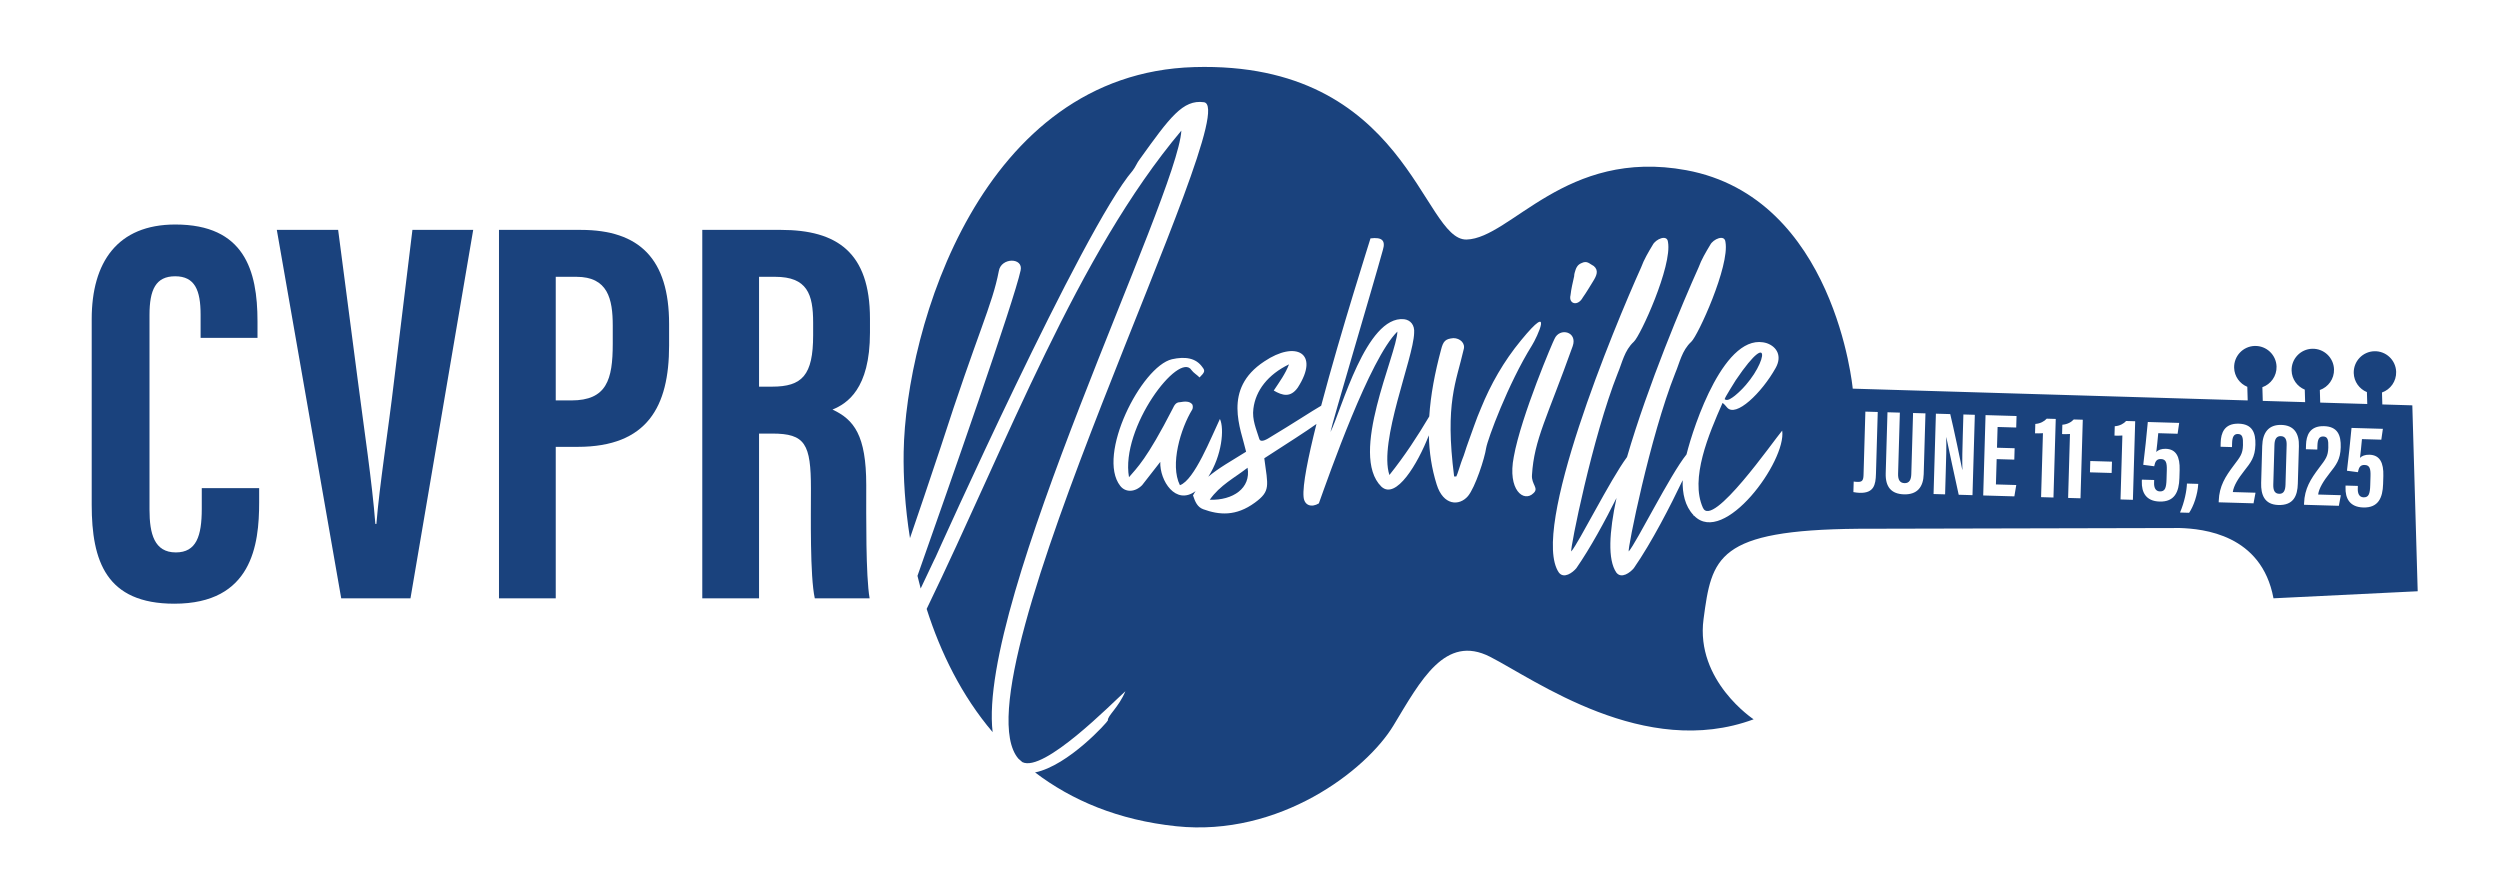 <svg width="677" height="241" xmlns="http://www.w3.org/2000/svg" xmlns:xlink="http://www.w3.org/1999/xlink" xml:space="preserve" overflow="hidden"><g transform="translate(-108 -177)"><g><g><g><g><path d="M45.344 91.778 45.344 87.893C45.344 76.494 43.447 60.521 22.37 60.521 3.91 60.521 0 72.058 0 87.265L0 137.523C0 152.902 6.977 163.103 22.633 163.103 41.327 163.103 44.897 150.714 44.897 136.902L44.897 132.438 29.489 132.438 29.489 138.705C29.489 145.329 27.937 149.099 22.597 149.099 17.347 149.099 15.652 145.472 15.652 138.652L15.652 85.952C15.652 79.449 16.947 74.395 22.782 74.395 28.331 74.395 29.805 78.787 29.805 86.203L29.805 91.778 45.344 91.778" fill="#1A427D" fill-rule="nonzero" fill-opacity="1" transform="matrix(1 0 0 -1.001 132.834 401.064)"/><path d="M67.567 61.978 50.128 161.647 66.735 161.647 72.034 121.096C73.765 107.674 75.918 93.574 76.814 82.109L77.094 82.109C77.972 92.917 80.275 107.149 81.874 120.78L86.85 161.647 103.308 161.647 86.323 61.978 67.567 61.978" fill="#1A427D" fill-rule="nonzero" fill-opacity="1" transform="matrix(1 0 0 -1.001 132.834 401.064)"/><path d="M125.662 115.513 129.875 115.513C139.459 115.513 141.099 121.11 141.099 130.838L141.099 135.738C141.099 142.983 139.78 148.956 131.242 148.956L125.662 148.956ZM110.291 161.647 132.459 161.647C148.288 161.647 156.358 153.828 156.358 136.203L156.358 130.33C156.358 113.881 150.484 102.954 131.6 102.954L125.662 102.954 125.662 61.978 110.291 61.978 110.291 161.647" fill="#1A427D" fill-rule="nonzero" fill-opacity="1" transform="matrix(1 0 0 -1.001 132.834 401.064)"/><path d="M180.715 119.239 184.24 119.239C192.374 119.239 195.365 122.304 195.365 133.143L195.365 136.561C195.365 144.265 193.772 148.956 185.059 148.956L180.715 148.956ZM180.715 106.547 180.715 61.978 165.344 61.978 165.344 161.647 186.635 161.647C201.8 161.647 210.754 155.571 210.754 137.631L210.754 133.834C210.754 118.519 204.468 114.624 200.607 113.042 206.42 110.315 209.745 106.125 209.745 92.601 209.745 84.21 209.596 68.019 210.658 61.978L195.811 61.978C194.487 68 194.768 84.37 194.768 91.611 194.768 103.761 193.203 106.547 184.282 106.547L180.715 106.547" fill="#1A427D" fill-rule="nonzero" fill-opacity="1" transform="matrix(1 0 0 -1.001 132.834 401.064)"/><path d="M592.822 105.852C591.697 105.885 591.134 105.127 591.086 103.481L590.773 92.739C590.728 91.159 591.176 90.289 592.372 90.254 593.561 90.219 594.03 91.095 594.079 92.737L594.39 103.467C594.433 104.93 593.998 105.818 592.822 105.852" fill="#1A427D" fill-rule="nonzero" fill-opacity="1" transform="matrix(1 0 0 -1.001 132.834 401.064)"/><path d="M444.982 116.806C453.648 123.898 455.814 136.7 445.179 120.942 444.982 120.549 442.027 116.019 442.224 115.821 443.012 115.23 444.194 116.215 444.982 116.806" fill="#1A427D" fill-rule="nonzero" fill-opacity="1" transform="matrix(1 0 0 -1.001 132.834 401.064)"/><path d="M302.764 88.639C309.066 88.442 313.991 91.791 313.006 97.306 309.461 94.549 305.521 92.578 302.764 88.639" fill="#1A427D" fill-rule="nonzero" fill-opacity="1" transform="matrix(1 0 0 -1.001 132.834 401.064)"/><path d="M226.106 59.111C229.869 47.299 235.598 35.615 243.972 25.778 239.763 61.538 294.047 170.601 295.08 188.504 266.905 155.079 248.057 104.399 226.106 59.111" fill="#1A427D" fill-rule="nonzero" fill-opacity="1" transform="matrix(1 0 0 -1.001 132.834 401.064)"/><path d="M620.51 92.894C620.401 89.137 619.191 86.436 615.143 86.553 611.448 86.66 610.247 89.037 610.333 91.996L610.347 92.483 613.676 92.386 613.653 91.627C613.623 90.536 613.914 89.335 615.223 89.297 616.625 89.256 616.959 90.249 617.026 92.58L617.099 95.063C617.157 97.097 616.85 98.016 615.509 98.055 614.35 98.088 613.95 97.421 613.684 96.1L610.721 96.492C611.108 99.491 611.691 105.135 611.957 108.076L620.448 107.83 620.026 104.895 614.783 105.047C614.63 103.282 614.398 101.128 614.247 99.94 614.714 100.512 615.675 100.857 616.812 100.824 619.639 100.741 620.676 98.647 620.573 95.088ZM608.526 87.006 599.093 87.28 599.105 87.68C599.25 91.689 600.904 94.24 603.144 97.224 604.965 99.629 605.6 100.386 605.668 102.732 605.731 104.863 605.517 105.724 604.296 105.76 603.218 105.791 602.774 104.999 602.724 103.325L602.693 102.22 599.602 102.31 599.636 103.508C599.708 105.946 600.576 108.667 604.528 108.552 608.155 108.447 609.131 106.165 609.034 102.839 608.935 99.471 607.807 98.077 605.971 95.749 604.417 93.777 603.129 91.744 602.918 90.054L609.064 89.875ZM597.416 92.973C597.324 89.768 596.283 87.101 592.162 87.221 588.353 87.331 587.392 90.02 587.486 93.225L587.773 103.176C587.881 106.846 589.524 108.988 592.976 108.888 596.36 108.789 597.813 106.614 597.711 103.121ZM585.422 87.677 575.988 87.951 576 88.351C576.145 92.36 577.799 94.911 580.039 97.894 581.859 100.299 582.495 101.057 582.564 103.403 582.625 105.534 582.411 106.395 581.192 106.431 580.114 106.462 579.668 105.669 579.619 103.995L579.587 102.891 576.497 102.981 576.53 104.179C576.602 106.616 577.471 109.337 581.422 109.223 585.051 109.118 586.026 106.836 585.929 103.51 585.831 100.141 584.701 98.747 582.867 96.419 581.311 94.447 580.025 92.414 579.813 90.724L585.96 90.546ZM567.983 85.115 565.511 85.186C566.746 88.047 567.327 91.135 567.392 93.025L570.451 92.936C570.301 90.042 569.178 86.863 567.983 85.115ZM565.348 94.496C565.239 90.739 564.029 88.037 559.982 88.155 556.285 88.262 555.086 90.638 555.171 93.598L555.185 94.084 558.514 93.987 558.491 93.228C558.461 92.138 558.752 90.937 560.061 90.898 561.462 90.858 561.796 91.85 561.864 94.181L561.937 96.664C561.995 98.697 561.688 99.617 560.347 99.656 559.188 99.69 558.788 99.023 558.522 97.702L555.559 98.094C555.946 101.092 556.531 106.737 556.794 109.678L565.287 109.431 564.864 106.497 559.621 106.649C559.467 104.884 559.236 102.729 559.086 101.542 559.552 102.114 560.513 102.458 561.651 102.425 564.477 102.343 565.514 100.249 565.412 96.689ZM552.757 88.625 549.403 88.722 549.906 106.025C549.318 105.959 548.245 105.969 547.767 105.995L547.84 108.53C549.206 108.619 550.3 109.249 550.924 109.953L553.374 109.882ZM547.001 95.888 541.126 96.059 541.213 99.121 547.089 98.95ZM538.565 89.037 535.212 89.134 535.714 106.436C535.127 106.371 534.055 106.381 533.577 106.408L533.651 108.942C535.016 109.032 536.109 109.661 536.734 110.365L539.184 110.294ZM531.244 89.249 527.891 89.347 528.394 106.649C527.805 106.583 526.733 106.594 526.253 106.62L526.328 109.155C527.693 109.244 528.787 109.874 529.411 110.578L531.862 110.507ZM520.728 102.579 520.639 99.496 515.861 99.635 515.662 92.788 521.169 92.628 520.655 89.558 512.22 89.802 512.85 111.54 521.246 111.296 521.156 108.184 516.114 108.33 515.95 102.718ZM509.317 89.886 505.582 89.995C504.97 92.612 502.425 104.618 502.233 105.537L502.2 105.538C502.285 102.901 502.187 99.956 502.072 96.046L501.9 90.101 498.774 90.192 499.406 111.929 503.289 111.817C504.068 108.725 506.35 97.919 506.547 96.76L506.583 96.76C506.506 99.438 506.585 102.497 506.689 106.069L506.852 111.713 509.948 111.624ZM496.103 95.543C496.001 92.113 494.39 90.001 490.764 90.106 487.308 90.207 485.709 92.125 485.816 95.83L486.295 112.311 489.647 112.213 489.169 95.678C489.122 94.091 489.616 93.172 490.913 93.135 492.242 93.096 492.702 94.099 492.745 95.571L493.223 112.109 496.58 112.012ZM483.174 95.607C483.089 92.705 482.639 90.4 478.767 90.513 478.287 90.526 477.596 90.607 477.063 90.713L477.147 93.567C477.423 93.526 477.701 93.486 478.157 93.473 479.327 93.439 479.764 93.738 479.809 95.3L480.308 112.484 483.66 112.386ZM433.951 84.306C433.753 84.306 433.753 84.306 433.753 84.502 431.451 86.934 430.733 90.362 430.832 93.924 427.563 87.089 422.476 77.138 417.601 70.124 416.617 68.941 414.253 67.169 412.874 68.941 410.48 72.413 410.933 79.917 412.915 89.119 409.811 82.926 405.859 75.622 402.039 70.124 401.054 68.941 398.689 67.169 397.311 68.941 389.431 80.367 412.281 135.322 419.569 151.473 420.357 153.64 421.538 155.61 422.72 157.58 423.509 159.155 426.659 160.535 426.857 158.368 428.037 151.868 419.372 132.957 417.6 131.382 415.038 129.019 414.448 125.67 413.265 122.912 406.373 105.579 400.266 75.048 400.659 74.655 402.693 76.977 411.143 93.952 415.763 100.196 421.424 119.626 430.899 142.092 435.132 151.473 435.92 153.64 437.102 155.61 438.284 157.58 439.072 159.155 442.222 160.535 442.42 158.368 443.601 151.868 434.935 132.957 433.163 131.382 430.602 129.019 430.011 125.67 428.828 122.912 421.936 105.579 415.829 75.048 416.223 74.655 418.339 77.073 427.41 95.369 431.874 100.907 433.816 108.701 442.333 134.512 453.648 130.988 456.405 130.003 457.784 127.443 456.011 124.291 452.269 117.595 445.179 110.7 442.815 113.654 442.42 114.049 442.224 114.443 441.632 114.837 437.89 106.367 432.768 94.351 436.315 86.473 438.875 80.76 455.421 104.595 457.784 107.352 458.966 99.079 442.027 76.033 433.951 84.306ZM390.417 90.412C387.857 87.852 383.327 91.2 385.099 100.26 387.069 111.291 395.932 131.973 396.13 132.17 397.509 135.322 402.433 134.14 401.054 130.201 394.159 110.897 390.614 104.988 390.024 95.337 389.826 92.775 391.992 91.791 390.417 90.412ZM377.612 102.624C377.219 99.866 374.657 91.988 372.688 89.624 370.324 86.866 365.991 87.064 364.218 92.775 362.857 97.085 362.198 101.511 362.097 106.074 359.068 98.289 353.188 88.537 349.249 92.185 340.385 100.852 353.384 127.837 353.582 134.14 346.097 126.852 335.067 95.337 332.308 87.654 330.338 86.473 328.37 87.064 328.172 89.428 327.877 92.564 329.396 100.115 331.665 109.147 328.759 107.054 324.23 104.198 317.535 99.866 318.521 92.382 319.308 91.003 314.976 87.852 309.854 84.109 305.324 84.502 300.99 86.079 299.415 86.67 298.824 88.048 298.233 89.821 298.435 90.227 298.688 90.596 298.927 90.975 293.534 87.025 289.194 93.804 289.37 98.882L284.445 92.578C282.476 90.609 279.916 90.609 278.536 92.382 272.036 100.654 284.248 124.685 292.521 126.655 296.067 127.443 299.022 127.049 300.794 124.488 301.582 123.504 301.385 123.11 300.005 121.73 299.218 122.518 298.43 122.912 297.84 123.7 294.491 129.019 278.536 108.14 280.899 94.745 283.066 97.306 285.628 99.473 292.718 113.26 293.112 114.049 293.506 115.033 294.688 115.033 295.87 115.23 297.248 115.427 298.037 114.443 298.233 114.049 298.233 113.458 298.037 113.064 294.885 107.943 291.93 98.094 294.688 92.578 298.627 93.957 303.158 105.579 305.521 110.504 306.759 107.852 306.082 100.603 302.373 94.873 305.151 97.231 308.728 99.212 312.611 101.639 311.233 107.745 306.112 118.579 317.535 126.064 326.006 131.776 332.703 128.427 326.596 118.973 324.626 116.215 322.461 116.806 320.096 118.185 321.673 120.549 323.248 122.715 324.233 125.276 318.521 122.518 315.173 118.185 314.581 113.26 314.188 110.306 315.369 107.745 316.156 105.185 316.354 104.397 317.143 104.397 318.521 105.185 325.876 109.598 330.348 112.593 332.937 114.077 338.318 134.427 346.294 159.225 346.294 159.352 349.444 159.746 350.431 158.761 349.642 156.2 346.885 146.154 335.855 109.321 335.46 106.958 338.415 112.867 345.112 138.474 355.354 137.489 357.128 137.291 358.308 135.912 358.113 133.745 357.915 126.852 348.461 104.397 351.416 95.337 355.604 100.574 359.021 105.813 362.211 111.187 362.576 116.96 363.717 122.953 365.398 129.216 365.991 131.579 366.582 132.17 368.748 132.367 370.522 132.367 372.095 130.989 371.505 129.216 369.537 120.549 366.385 114.837 368.945 94.943L369.537 94.943C369.733 95.139 370.915 99.079 371.112 99.473 371.703 100.852 372.095 102.427 372.688 104.003 373.869 107.155 374.855 110.306 376.234 113.458 378.794 119.761 382.339 126.064 387.066 131.776 396.128 142.807 391.399 132.564 390.021 130.397 383.521 119.958 378.005 104.988 377.612 102.624ZM400.463 143.989C400.659 145.762 401.054 147.337 401.448 149.111 401.448 149.701 401.644 150.291 401.841 150.883 402.039 151.473 402.433 152.261 403.418 152.655 404.993 153.443 405.584 152.458 406.765 151.868 408.145 150.685 407.553 149.306 406.569 147.731 405.584 146.154 404.796 144.776 403.811 143.397 402.433 140.837 399.872 141.625 400.463 143.989ZM628.422 114.184 620.3 114.426 620.207 117.66C622.502 118.465 624.117 120.683 624.044 123.245 623.951 126.416 621.306 128.912 618.135 128.82 614.964 128.728 612.467 126.083 612.559 122.912 612.627 120.57 614.089 118.6 616.126 117.765L616.219 114.548 603.477 114.927 603.379 118.329C605.675 119.135 607.291 121.352 607.217 123.914 607.125 127.086 604.48 129.582 601.308 129.49 598.136 129.398 595.64 126.753 595.732 123.582 595.801 121.24 597.262 119.27 599.298 118.435L599.396 115.049 587.923 115.39 587.817 119.091C590.113 119.896 591.728 122.114 591.655 124.676 591.562 127.847 588.916 130.343 585.746 130.251 582.574 130.16 580.078 127.514 580.17 124.343 580.237 122.002 581.7 120.032 583.736 119.196L583.842 115.512 537.471 116.894 537.45 116.894 484.637 118.467 476.886 118.698C476.886 118.698 472.118 170.375 431.805 177.799 399.103 183.821 384.322 159.385 372.328 159.038 360.334 158.69 356.213 207.36 298.566 205.689 240.917 204.02 220.451 135.274 219.878 101.57 219.763 94.707 220.241 86.706 221.588 78.261 223.952 85.152 226.705 93.258 229.884 102.821 239.929 133.943 243.868 141.231 245.641 150.489 246.231 154.231 252.338 154.231 251.55 150.685 249.787 142.46 232.367 92.847 223.618 68.055 223.89 66.916 224.178 65.776 224.484 64.634 225.476 66.728 226.667 69.248 228.111 72.291L228.504 73.079C228.504 73.079 268.49 162.11 281.884 177.671 282.671 178.656 283.065 179.837 283.853 180.822 291.929 192.049 295.475 196.973 301.187 196.186 312.72 194.623 232.899 39.63 250.941 18.606 251.293 18.29 251.654 17.977 252.014 17.666 257.82 14.779 276.13 33.43 279.914 36.836 278.141 32.503 274.989 30.139 275.187 28.956 275.187 28.634 264.521 16.73 255.463 14.874 265.438 7.302 277.983 1.97 293.675 0.319 321.63-2.623 345.127 15.364 352.518 27.581 359.907 39.799 366.512 52.382 378.697 46.153 390.882 39.923 420.549 18.325 450.049 29.246 450.049 29.246 434.26 39.632 436.485 56.346 438.712 73.061 440.046 80.457 478.372 80.793L565.492 80.995C571.693 80.788 587.612 79.312 590.825 61.981L629.878 63.887 628.422 114.184" fill="#1A427D" fill-rule="nonzero" fill-opacity="1" transform="matrix(1 0 0 -1.001 132.834 401.064)"/></g></g></g></g></g></svg>